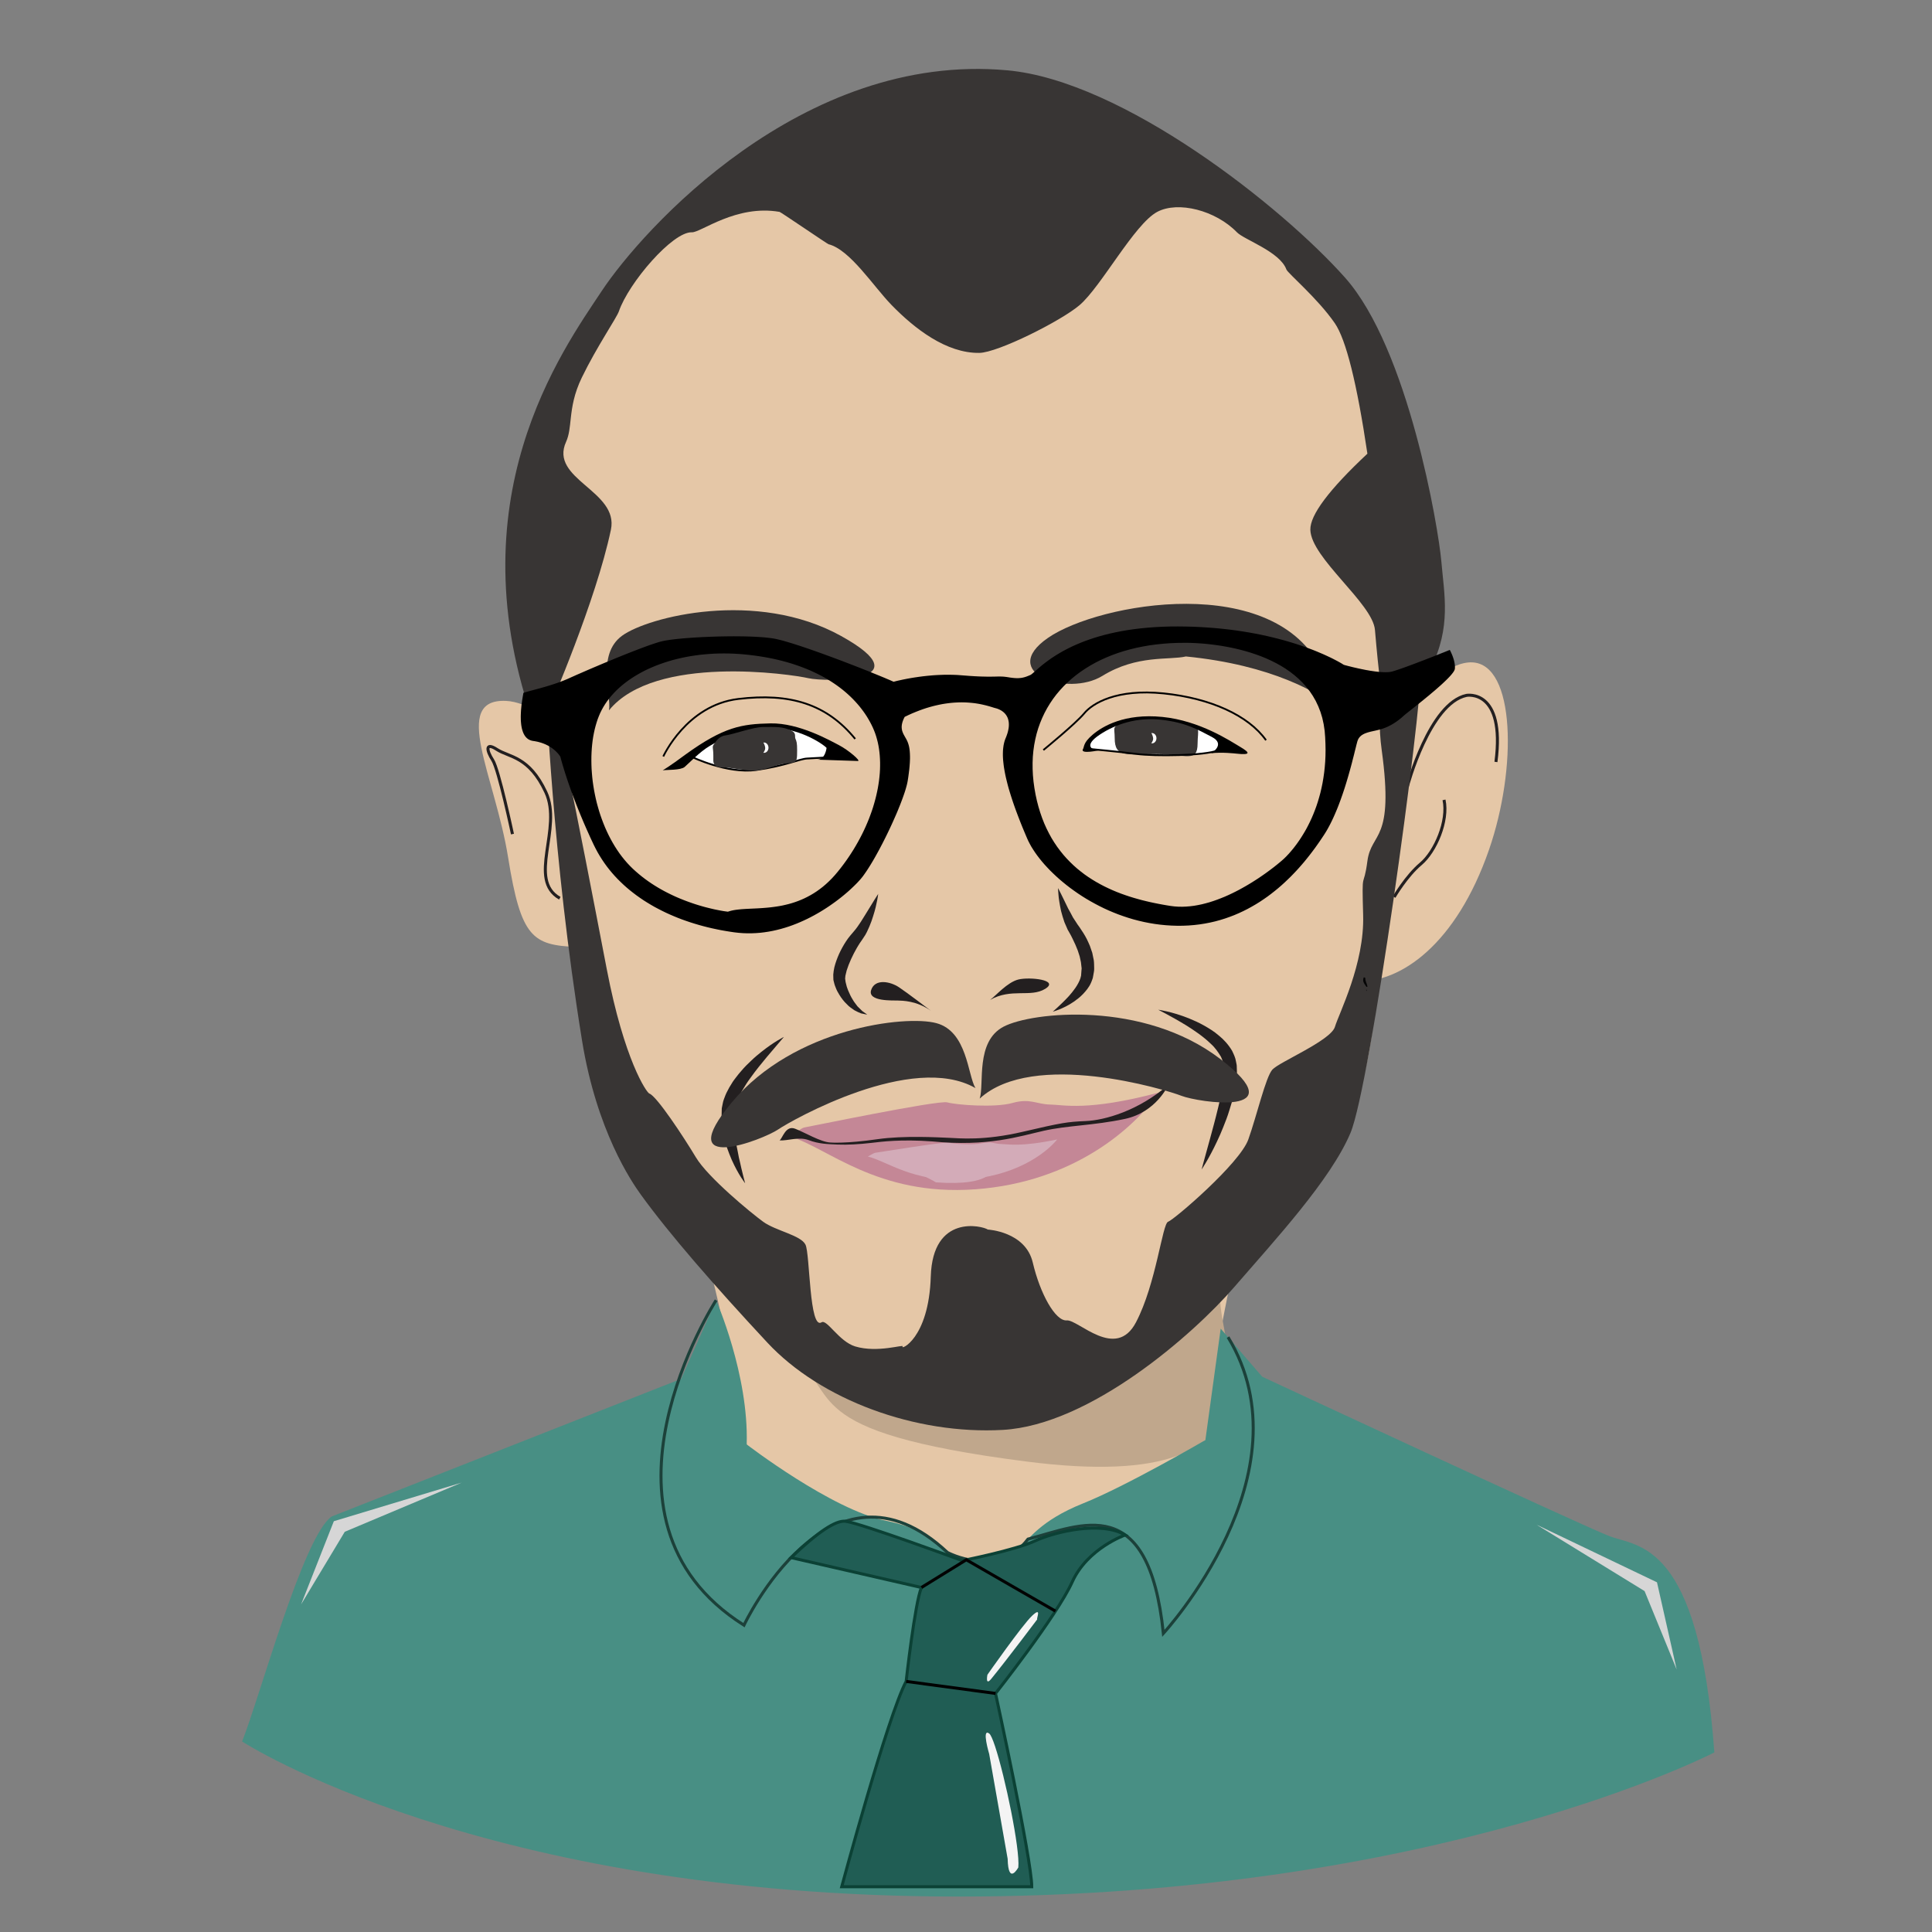 <?xml version="1.0" encoding="UTF-8" standalone="no"?>
<!DOCTYPE svg PUBLIC "-//W3C//DTD SVG 1.1//EN" "http://www.w3.org/Graphics/SVG/1.1/DTD/svg11.dtd">
<svg version="1.1" xmlns="http://www.w3.org/2000/svg" xmlns:xlink="http://www.w3.org/1999/xlink" preserveAspectRatio="xMidYMid meet" viewBox="0 0 640 640" width="1000" height="1000"><rect x="0" y="0" width="640" height="640" fill="#808080" stroke="none"/><defs><path d="M415.15 389.84C415.15 389.84 399.31 458.22 399.31 477.03C399.31 495.85 368.92 537.09 368.92 537.09C361.2 535.86 322.61 529.71 253.14 518.64C249.67 494.54 247.74 481.16 247.35 478.48C247.35 478.48 237.94 420.95 223.83 381.15C262.09 382.89 399.14 390.92 415.15 389.84Z" id="bfi0Gy0IU"></path><path d="M193.97 331.4C194.08 345.61 199.05 371.03 209.29 389.57C219.52 408.1 246.1 434.63 258.33 448C270.55 461.37 323.83 486.33 361.37 463.4C398.9 440.47 422.89 410.22 430.05 400.23C437.22 390.23 451.06 373.41 455.03 338.07C458.99 302.73 462.78 280.16 463.55 261.73C464.32 243.3 474.06 222.75 473.6 208.18C473.14 193.6 471.24 120.37 436.03 87.65C400.83 54.93 351.02 23.37 319.35 24.89C287.69 26.4 262.4 36.71 235.16 59.72C207.92 82.72 188.91 121.34 183.26 137.44C177.62 153.53 169.35 189.76 172.75 210.5C176.14 231.23 183.49 276.28 185.67 292C187.86 307.71 193.85 317.19 193.97 331.4Z" id="b1ryt71zjA"></path><path d="M340.02 484.15C434.38 496.26 401.18 441.97 404.45 427.98C405.56 423.23 391.94 439.46 369.18 445.24C349.39 450.27 326.79 464.41 305.24 465.01C278.6 465.75 261.68 449.08 261.68 449.08C279.81 461.43 261.8 474.11 340.02 484.15Z" id="l15h9L4zi"></path><path d="M109.87 502.36C117.58 499.32 156.18 484.12 225.64 456.77C232.59 441.14 236.45 432.46 237.22 430.72C237.22 430.72 248.07 455.32 247.35 478.48C247.35 478.48 275.57 500.19 293.66 503.81C311.75 507.43 316.09 517.55 316.09 517.55C316.09 517.55 336.35 513.21 338.52 511.76C340.69 510.32 344.31 503.8 358.78 498.02C373.26 492.23 399.3 477.03 399.3 477.03C399.64 474.57 401.33 462.27 404.37 440.13C412.62 449.68 417.2 454.99 418.12 456.05C418.12 456.05 523.76 505.25 533.17 508.87C542.58 512.49 562.84 510.32 567.9 580.51C567.9 580.51 476.01 628.26 317.54 628.26C159.07 628.26 80.2 576.89 80.2 576.89C86.13 561.98 100.46 508.87 109.87 502.36Z" id="ab1hsebzX"></path><path d="M110.59 503.92L152.92 491.14L114.21 507.42L99.74 531.48L110.59 503.92Z" id="b2qcrGcdma"></path><path d="M548.9 524.16L509.01 505.08L544.79 527.07L555.42 553.05L548.9 524.16Z" id="bxYk8LEWy"></path><path d="M237.22 430.72C237.22 430.72 190.55 503.08 246.45 538.36C246.45 538.36 274.91 477.72 313.86 514.28C313.86 514.28 330.43 523.14 340.54 509.85C358.24 505.25 380.49 493.86 385.38 541.07C385.38 541.07 434.19 488.08 406.8 442.94" id="c72aEYNgkD"></path><path d="M280.09 503.94C284.97 504.53 318.78 516.97 318.78 516.97C318.78 516.97 336.09 513.58 342.87 510.44C349.64 507.31 364.96 503.77 372.73 508.49C372.73 508.49 360.23 512.85 355.17 524.07C350.1 535.28 329.78 560.97 329.78 560.97C329.78 560.97 341.78 615.96 341.78 625.01C335.49 625.01 285.12 625.01 278.83 625.01C278.83 625.01 294.02 568.57 300.17 556.99C300.17 556.99 303.07 530.94 305.24 525.88C302.36 525.22 287.96 521.92 262.04 515.98C270.82 507.56 276.83 503.55 280.09 503.94Z" id="c2xf2ePzfG"></path><path d="M300.17 556.99L329.78 560.97" id="a4Q842wTzZ"></path><path d="M305.24 525.87L320.1 516.7L349.62 533.7" id="cUw0WHSlw"></path><path d="M341.91 535.23C338.56 538.38 327.1 554.77 327.1 554.77C327.1 554.77 326.29 558.7 328.39 556.11C333.75 549.54 343.59 536.44 343.59 536.44C343.25 536.2 345.26 532.07 341.91 535.23Z" id="a7OwV3KdzT"></path><path d="M327.68 581.02C327.68 581.02 325.09 572.34 327.68 574.24C328.17 574.6 328.85 576.15 329.62 578.47C332.92 588.4 337.94 612.51 337.33 618.61C337.33 618.61 334 624.78 333.8 615.76C332.57 608.81 328.29 584.5 327.68 581.02Z" id="a188PmE3kE"></path><path d="M191 313.7C176.39 313.08 172.58 310.62 168.32 284.05C164.02 257.22 149.27 231.41 167.58 232.18C182.2 232.79 203.47 257.14 202.33 284.29C201.19 311.44 205.62 314.31 191 313.7Z" id="bpcPPAb8"></path><path d="M449.54 325.06C463.83 325.65 482.36 312.94 493.27 281.44C502.59 254.5 501.99 220.02 487.7 219.42C473.4 218.82 448.35 251.55 447.16 280.04C445.97 308.52 435.25 324.46 449.54 325.06Z" id="e2n74rafxa"></path><path d="M466.19 260.59C466.19 260.59 473.54 232.9 485.82 230.35C485.82 230.35 498.7 228.04 495.55 252.41" id="a2lKd3i4OG"></path><path d="M461.82 297.16C461.82 297.16 465.86 290.19 470.67 286.15C475.48 282.11 479.85 271.92 478.35 264.97" id="cWwtBw7mI"></path><path d="M169.76 276.3C169.76 276.3 165.21 254.84 163.21 251.78C161.21 248.71 160.6 245.65 164.64 248.29C168.69 250.92 175.21 250.43 180.81 262.41C186.41 274.39 174.57 291.41 185.44 297.55" id="eIUt2pWwf"></path><path d="" id="aptFmGFWq"></path><path d="M201.01 321.1C206.79 351.19 214.2 361.96 215.1 362.25C217.55 363.07 226.56 376.77 230.54 383.41C234.53 390.05 248.68 401.71 252.81 404.72C256.95 407.73 265.3 409.17 266.83 412.31C268.35 415.45 268.04 440.7 272.17 438.03C273.91 436.91 277.93 444.39 283.29 446.02C290.69 448.26 299.57 445.22 299.02 446.02C298.05 447.4 307.7 443.67 308.33 422.86C308.97 402.05 325.4 406.05 327.24 407.31C327.24 407.31 339.71 407.95 342.12 418.23C344.53 428.51 349.59 437.72 353.39 437.4C357.19 437.09 369.63 450.77 376.31 438.03C383 425.29 385.03 405.35 386.95 404.72C388.88 404.09 410.67 385.44 413.52 377.47C416.36 369.49 419.26 356.83 421.49 354.32C423.73 351.81 440.83 344.71 442.21 340.16C443.58 335.6 452.04 319.27 451.56 303.12C451.08 286.98 451.65 295.15 452.97 285.24C454.29 275.32 461.92 279.17 457.71 248.49C453.5 217.81 470.82 207.12 470.84 219.93C470.86 237.35 453.94 359.69 447.37 375.28C440.8 390.87 422.23 410.9 408.78 426.45C395.34 441.99 361.17 472.03 332.22 473.67C303.28 475.31 271.88 463.73 254.21 444.77C236.55 425.8 221.76 408.84 212.26 395.7C209.18 391.43 197.65 374.55 192.81 344.71C182.76 282.74 181.12 229.42 180.5 226.21C182.83 227.09 190.95 268.76 201.01 321.1Z" id="c1pblBxs5k"></path><path d="M331.96 38.83C331.95 39.1 331.94 39.38 331.93 39.66C331.86 39.66 331.79 39.65 331.72 39.65C331.72 39.72 331.71 39.79 331.71 39.86C331.57 39.85 331.43 39.85 331.29 39.84C331.35 39.3 331.41 39.14 331.55 38.81C331.68 38.81 331.82 38.82 331.96 38.83Z" id="cojhaLVbO"></path><path d="M206.08 210.59C214.67 204.32 250.63 195.17 278.59 210.66C306.55 226.16 273.38 225.96 267.78 224.66C262.17 223.35 216.92 216.64 201.74 235.3C202.6 230.36 197.49 216.86 206.08 210.59Z" id="a3j6E410HC"></path><path d="M365.19 223.89C353.7 230.97 330.36 222.89 347.18 211.29C364 199.68 422.4 189.26 437.92 222.12C453.43 254.99 450.61 223.19 392.85 217.46C387.32 218.75 376.67 216.82 365.19 223.89Z" id="b2XOXmCmXl"></path><path d="M452.27 323.92C452.26 325.35 452.88 325.67 452.97 326.92C452.86 326.91 452.75 326.91 452.64 326.9C451.98 325.87 451.16 325.14 451.78 323.73C451.94 323.79 452.11 323.86 452.27 323.92Z" id="cNfZHVeQU"></path><path d="M452.75 328.23C452.69 328.23 452.64 328.22 452.58 328.22C452.59 328.06 452.6 327.89 452.6 327.73C452.72 327.91 452.7 327.89 452.75 328.23Z" id="ctRru4IVr"></path><path d="M323.09 393.97C355.67 391.61 375.93 373.56 383.8 361.95C360.21 368.19 352.31 365.96 347.87 365.89C343.44 365.83 341.27 363.72 335.4 365.37C329.53 367.02 316.86 366.02 313.81 365.18C310.77 364.34 267.25 373.41 266.42 373.49C265.59 373.58 261.68 376.49 261.68 376.49C273.96 379.99 290.5 396.34 323.09 393.97Z" id="a1hwCCw8dm"></path><path d="M383.5 237.87C371.8 237.56 362.34 241.42 360.35 247.29C360.35 247.29 360.65 248.67 362.08 248.51C363.51 248.35 372.13 249.28 375.63 249.64C379.13 250 392.27 250.48 394.59 249.94C396.91 249.39 404.02 249.2 405.29 248.64C406.56 248.07 406.3 246.72 406.3 246.72C401.74 244.95 395.21 238.18 383.5 237.87Z" id="mmpQhF6Vz"></path><path d="M392.81 239.63C398.18 240.34 396.72 241.91 396.72 246.24C396.72 252.81 392.93 249.81 383.09 249.81C373.25 249.81 369.26 251.1 369.26 244.54C369.26 240.63 368.09 241.09 372.45 238.92C375.42 237.45 378.52 237.85 382.51 237.85C385.85 237.85 390.05 239.27 392.81 239.63Z" id="a2BMXoH0ex"></path><path d="M302.35 385.95C306.5 385.62 316.19 386.83 319.84 386.68C323.5 386.53 323.66 385.74 327.77 386.46C329.45 386.75 329.44 393.08 310.02 391.67C308.48 390.52 298.19 386.27 302.35 385.95Z" id="a62rz7c5sM"></path><path d="M319.13 390.75C335.87 389.87 346.22 382.33 350.22 377.45C338.11 379.99 334.04 379.02 331.76 378.98C329.48 378.93 328.36 378.04 325.35 378.71C322.34 379.38 315.82 378.91 314.25 378.54C312.68 378.18 290.34 381.84 289.92 381.88C289.49 381.91 287.49 383.12 287.49 383.12C293.82 384.65 302.38 391.62 319.13 390.75Z" id="b3PNfEul1"></path><path d="M263.38 373.9C266.53 375.09 271.85 378.34 275.09 378.47C275.09 378.47 280.16 378.9 290.77 377.36C299.37 376.12 310.85 376.77 314.39 376.92C317.93 377.07 325.89 377.93 338.8 374.92C351.71 371.91 353.49 371.63 359.72 371.36C365.94 371.09 377.08 368 387.03 359.37C387.03 359.37 383.1 368.44 372.62 370.66C362.14 372.88 353.71 372.79 345.73 374.59C337.76 376.39 327.22 379.94 308.83 378.11C298.45 377.35 292.2 378.18 288.45 378.62C284.71 379.05 280.78 379.29 277.46 379.15C274.13 379.01 271.16 378.93 267.88 377.68C264.61 376.44 260.86 377.97 258.25 377.77C259.28 376.99 260.24 372.7 263.38 373.9Z" id="aSLjlRRpp"></path><path d="M386.58 335.05C388.4 335.48 390.99 336.19 393.99 337.41C395.49 338.02 397.1 338.74 398.74 339.66C400.38 340.59 402.12 341.61 403.72 343.01C405.37 344.33 406.94 346.04 408.16 348.11C408.68 349.23 409.25 350.34 409.44 351.65C409.46 351.74 409.61 352.51 409.63 352.6C409.65 352.73 409.66 352.64 409.68 352.96C409.68 352.97 409.68 353.04 409.69 353.16L409.7 353.55C409.73 354.5 409.75 355.03 409.75 355.13C409.62 357.53 409.31 359.74 408.86 361.83C408.46 363.95 407.83 365.95 407.22 367.87C406.64 369.8 405.93 371.61 405.24 373.32C404.58 375.03 403.86 376.61 403.18 378.06C400.47 383.86 398.05 387.41 398.05 387.41C398.05 387.41 399.14 383.27 400.84 377.2C401.67 374.15 402.64 370.62 403.54 366.84C404.02 364.96 404.37 362.99 404.75 361.03C405.13 359.05 405.32 357.06 405.41 355.24C405.41 355.14 405.41 354.61 405.4 353.66L405.39 353.27C405.39 353.15 405.39 353.08 405.39 353.07C405.4 353.26 405.37 353.04 405.37 353.04C405.36 352.98 405.26 352.5 405.25 352.44C405.19 351.64 404.78 350.87 404.47 350.09C403.58 348.6 402.55 347.08 401.17 345.84C398.53 343.28 395.5 341.27 392.87 339.62C390.21 338 387.9 336.73 386.27 335.85C384.63 334.99 383.69 334.49 383.69 334.49C384.27 334.6 384.75 334.63 386.58 335.05Z" id="c33jIhbEV2"></path><path d="M253.97 350.21C253.15 351.22 252.26 352.31 251.31 353.47C250.38 354.62 249.46 355.88 248.53 357.16C247.58 358.43 246.71 359.82 245.9 361.21C245.47 361.9 245.09 362.61 244.77 363.34C244.38 364.05 244.17 364.79 243.91 365.52C243.74 365.88 243.67 366.24 243.59 366.59C243.59 366.63 243.54 366.81 243.47 367.13L243.4 367.39L243.37 367.53L243.35 367.6C243.35 367.61 243.35 367.61 243.35 367.61C243.36 367.54 243.33 367.81 243.36 367.45C243.36 367.45 243.36 367.49 243.36 367.49C243.31 368.37 243.27 369.24 243.22 370.1C243.03 371.91 243.32 373.27 243.35 374.81C243.5 376.32 243.78 377.88 243.95 379.33C244.26 380.76 244.51 382.14 244.76 383.42C245.08 384.68 245.32 385.86 245.56 386.9C245.82 387.94 246.04 388.85 246.22 389.6C246.61 391.11 246.83 391.97 246.83 391.97C246.83 391.97 246.28 391.26 245.43 389.94C244.6 388.61 243.49 386.66 242.39 384.2C241.86 382.96 241.32 381.59 240.8 380.12C240.4 378.6 239.85 377.07 239.56 375.32C239.43 374.42 239.3 373.51 239.17 372.59C239.11 372.13 239.02 371.65 239 371.2C239 371.07 239.03 370.04 239.03 369.91C239.05 369.04 239.07 368.17 239.09 367.3C239.09 367.3 239.09 367.28 239.09 367.26L239.11 367.05L239.12 367.03L239.14 366.93L239.17 366.75L239.25 366.37C239.34 365.92 239.39 365.67 239.4 365.62C239.5 365.12 239.6 364.61 239.79 364.16C240.13 363.24 240.47 362.3 240.93 361.48C241.35 360.62 241.81 359.8 242.32 359.04C242.78 358.23 243.33 357.51 243.88 356.81C244.41 356.09 244.97 355.43 245.53 354.79C246.63 353.47 247.81 352.33 248.94 351.27C250.05 350.19 251.18 349.27 252.23 348.43C256.44 345.07 259.68 343.5 259.68 343.5C258.54 344.84 257.4 346.19 253.97 350.21Z" id="b7ctfNVwpE"></path><path d="M290.59 298.17C290.34 299.46 289.95 301.3 289.25 303.44C288.94 304.52 288.51 305.68 288.01 306.88C287.46 308.09 286.97 309.37 286 310.69C285.96 310.75 285.77 311.04 285.42 311.56C285.05 312.08 284.85 312.37 284.81 312.43C284.39 313.02 284.16 313.54 283.8 314.08C283.15 315.23 282.49 316.47 281.93 317.72C281.35 318.97 280.87 320.24 280.47 321.48C280.32 322.07 280.16 322.68 280.05 323.22C280.05 323.27 280.02 323.52 279.98 323.96L279.97 324.06L279.96 324.1L279.96 324.13C279.95 324.13 279.95 324.14 279.95 324.14C279.96 324.18 279.91 323.86 279.93 324C279.93 324.02 279.95 324.1 279.97 324.26C280.01 324.57 280.04 324.74 280.04 324.77C280.1 325.53 280.32 325.94 280.41 326.48C280.5 326.99 280.79 327.57 280.96 328.11C281.42 329.15 281.86 330.19 282.42 331.04C282.92 331.97 283.55 332.64 284.05 333.36C284.64 333.94 285.17 334.5 285.64 334.93C286.65 335.63 287.29 336.1 287.29 336.1C287.29 336.1 286.57 336 285.22 335.69C284.6 335.44 283.83 335.11 282.99 334.64C282.23 334.08 281.25 333.5 280.47 332.6C279.59 331.78 278.8 330.75 278.07 329.58C277.74 328.96 277.34 328.42 277.04 327.66C276.72 326.94 276.41 326.09 276.29 325.48C276.28 325.45 276.24 325.28 276.16 324.98L276.1 324.72L276.07 324.53L276.07 324.49L276.07 324.4L276.06 324.23C276.04 323.41 276.03 322.95 276.03 322.86C276.08 322 276.23 321.2 276.4 320.39C276.79 318.84 277.35 317.35 277.99 315.92C278.65 314.51 279.38 313.16 280.25 311.84C281.16 310.4 282.15 309.4 283.01 308.34C283.75 307.49 284.48 306.38 285.15 305.39C285.81 304.33 286.43 303.34 287 302.42C289.25 298.66 290.91 296.13 290.91 296.13C290.85 296.54 290.83 296.88 290.59 298.17Z" id="b12XBApv0E"></path><path d="M350.31 333.72C351.28 332.82 352.64 331.54 354.11 329.94C355.53 328.32 357.11 326.33 357.87 324.15C357.97 323.89 358 323.61 358.08 323.35C358.08 323.33 358.1 323.27 358.13 323.15L358.14 323.1C358.15 323.09 358.15 323.09 358.15 323.08C358.18 322.91 358.11 323.31 358.12 323.26C358.12 323.26 358.12 323.25 358.12 323.23L358.13 323.1L358.17 322.56C358.22 321.9 358.25 321.54 358.25 321.47C358.29 321.1 358.34 320.72 358.27 320.47C358.2 319.89 358.14 319.32 358.07 318.73C358.05 318.6 357.9 317.96 357.65 316.8C357.27 315.63 357.06 314.99 357.02 314.86C356.76 314.22 356.5 313.58 356.24 312.95C355.65 311.7 355.09 310.44 354.42 309.26C354.38 309.21 354.22 308.91 353.92 308.38L353.72 308.04L353.61 307.81C353.49 307.53 353.42 307.37 353.41 307.34C353.14 306.72 352.87 306.1 352.61 305.51C352.15 304.22 351.8 302.93 351.49 301.78C351.24 300.66 351.07 299.61 350.91 298.69C350.73 297.78 350.69 296.95 350.62 296.29C350.5 294.95 350.48 294.19 350.48 294.19C350.48 294.19 350.86 294.86 351.45 296.06C352.01 297.26 352.9 298.93 353.83 300.94C354.37 301.88 354.89 302.87 355.45 303.94C355.8 304.48 356.17 305.04 356.54 305.61C356.56 305.64 356.65 305.78 356.82 306.04L356.95 306.26C356.95 306.27 356.96 306.27 356.96 306.27C357.03 306.38 356.87 306.13 356.89 306.16C356.89 306.16 356.9 306.17 356.91 306.19L356.95 306.24L357.03 306.35C357.41 306.88 357.62 307.17 357.66 307.23C358.48 308.43 359.33 309.72 360.04 311.13C360.37 311.85 360.73 312.56 361.03 313.31C361.09 313.46 361.35 314.24 361.83 315.63C362.13 317.11 362.29 317.93 362.33 318.09C362.45 318.95 362.43 319.91 362.46 320.8C362.49 321.74 362.26 322.31 362.17 323.07C362.16 323.11 362.13 323.28 362.07 323.61L362.05 323.74C362.04 323.76 362.04 323.77 362.04 323.77C362.05 323.73 361.97 324.15 362 323.98C362 323.98 362 323.99 361.99 324L361.97 324.08C361.9 324.27 361.86 324.37 361.86 324.39C361.7 324.8 361.58 325.23 361.39 325.6C360.71 327.15 359.68 328.31 358.72 329.33C357.75 330.35 356.7 331.12 355.74 331.81C353.79 333.15 352.02 333.94 350.77 334.44C349.51 334.94 348.76 335.12 348.76 335.12C349.07 334.84 349.34 334.62 350.31 333.72Z" id="bN0PtZI4M"></path><path d="M297.84 327.07C294.85 325.06 289.8 324.13 288.57 327.99C287.35 331.84 295.89 331.37 297.42 331.44C298.96 331.5 303.58 331.46 308.41 334.85C306.3 333.3 300.84 329.09 297.84 327.07Z" id="j110bInRs4"></path><path d="M-988.43 492.66C-988.35 492.45 -988.27 492.24 -988.19 492.04C-987.84 492.54 -987.81 492.41 -988.43 492.66Z" id="h30GUpQvrP"></path><path d="M337.37 324.47C341.08 323.56 351.09 324.59 346.23 327.57C341.37 330.55 335 327.22 327.97 331.24C329.85 329.89 333.66 325.38 337.37 324.47Z" id="a2N3MWrLC6"></path><path d="M248.16 241.27C257.2 239.68 271.66 242.51 277.22 248.25C277.22 248.25 276.37 250.39 275.17 250.65C273.96 250.91 266.51 251.09 263.02 252.41C259.53 253.72 245.98 256.51 240.38 254.48C234.79 252.45 231.25 252.24 229.21 250.14C233 248.37 240.81 242.56 248.16 241.27Z" id="b1hhpVEgdh"></path><path d="M226.79 254.07C228.14 252.94 231.74 249.06 235.14 247.08C238.53 245.09 244.11 242.01 253.96 241.24C263.82 240.47 272.57 246.39 273.81 247.75C273.81 247.75 273.41 251.76 270.57 251.64C270.57 251.64 282.98 252.04 284.17 252.09C285.35 252.14 281 248.45 277.99 246.88C274.98 245.32 264.69 239.44 255.22 239.63C245.74 239.83 239.78 240.76 227.09 249.94C221.83 253.86 219.53 255.18 219.53 255.18C220.98 254.96 225.44 255.19 226.79 254.07Z" id="b1a3uXEBvG"></path><path d="M229.18 250.73C229.18 250.73 240.9 256.43 250.54 255.06C260.19 253.69 264.78 251.4 267.39 251.27C270 251.14 277.12 250.73 277.12 250.73" id="a7zziNyq6l"></path><path d="M361.94 243.39C365.25 240.57 372.53 236.26 385.03 237.49C397.52 238.72 407.65 245.54 410.89 247.45C414.12 249.36 414.44 250.2 409.38 249.63C409.38 249.63 404.66 249.08 401.21 249.53C401.21 249.53 406.19 246.59 401.44 244.12C396.69 241.65 392.87 239.36 384.75 238.43C376.63 237.5 369.52 239.89 364.3 243.37C359.09 246.85 361.37 248.45 363.97 248.56C363.97 248.56 358.22 249.83 358.65 248.34C359.31 247.35 358.62 246.21 361.94 243.39Z" id="e2wCkMxgNQ"></path><path d="M360.32 248.05C360.32 248.05 370.82 249.01 376.58 249.76C382.35 250.52 399.05 250.39 403.5 248.56" id="a1jFXJv2XE"></path><path d="M219.72 250.59C219.72 250.59 227.42 233.59 244.55 231.54C261.68 229.49 273.83 233.18 283.29 244.77" id="eEmLdAZdn"></path><path d="M345.63 248.46C345.63 248.46 356.37 239.69 359.14 236.33C361.9 232.97 369.92 228.1 385.47 229.7C401.03 231.29 413.57 237.03 419.38 245.2" id="a4z5lCYx8g"></path><path d="M240.21 243.63C238.09 243.91 237.03 245.82 236.53 246.49C235.77 247.51 236.3 247.62 236.3 250.24C236.3 252.3 236.23 252.27 236.53 253C236.9 253.9 237.82 254.27 240.21 254.26C242.11 254.26 246.64 255.3 249.64 255.3C252.89 255.3 257.6 253.26 259.68 253C261.25 252.8 262.25 252.74 262.9 252.52C264 252.15 264.06 251.31 264.06 248.54C264.06 246.02 263.88 245.61 263.46 244.6C263.23 244.04 263.81 242.85 262.26 242.08C259.29 240.6 256.8 240.83 252.81 240.83C249.47 240.83 242.97 243.27 240.21 243.63Z" id="d7gcMHe9a"></path><path d="M253.16 249.38C252.97 249.39 252.86 249.34 252.86 249.34C252.86 249.34 253.54 248.62 253.48 247.66C253.43 246.91 252.89 245.98 252.89 245.98C252.89 245.98 252.89 245.98 253.05 245.97C253.86 245.94 254.54 246.69 254.57 247.63C254.6 248.57 253.97 249.35 253.16 249.38Z" id="cEkLBfXQ2"></path><path d="M381.67 246.24C381.49 246.25 381.37 246.2 381.37 246.2C381.37 246.2 382.06 245.48 381.99 244.53C381.94 243.78 381.41 242.84 381.41 242.84C381.41 242.84 381.41 242.84 381.57 242.84C382.38 242.81 383.06 243.55 383.09 244.49C383.12 245.43 382.49 246.22 381.67 246.24Z" id="e6OueaG6D"></path><path d="M182.06 234.36C182.06 234.36 197.41 199.08 202.37 175.49C205.1 162.52 181.84 158.83 187.53 146.34C188.55 144.09 188.75 141.54 189.08 138.52C189.49 134.84 190.12 130.46 192.74 125.06C197.69 114.85 204.28 105.28 205.02 103.12C208.25 93.7 222.83 76.68 229.21 76.95C232.16 77.07 243.86 67.67 258.25 70.19C258.62 70.25 274.09 80.81 274.45 80.9C281.62 82.72 289.25 94.79 295.39 101.09C302.89 108.79 313.44 117.06 324.41 116.9C330.55 116.82 351.49 106.31 357.61 101.09C364.79 94.96 375.76 74.24 383.34 70.19C390.25 66.5 402.7 69.68 409.75 76.95C412.16 79.43 423.98 83.35 426.14 89.28C426.6 90.52 436.5 98.83 442.18 107.08C445.89 112.48 449.49 126.88 452.97 150.29C440.26 162.19 433.96 170.59 434.07 175.49C434.28 184.86 454.73 199.9 455.47 208.66C460.43 267.32 464.36 233.33 473.97 221.31C480.8 207.74 478.41 196.99 477.46 185.94C476.5 174.9 466.55 115.53 445.53 91.93C424.5 68.32 371.99 26.82 333.77 23.3C265.5 17.01 212.53 76.5 199.39 96.31C186.25 116.11 150.1 165.8 177.25 240.76C178.22 239.48 181.58 235 182.06 234.36Z" id="aFwGek678"></path><path d="M395.44 207.62L397.97 207.74L400.44 207.9L402.84 208.09L405.18 208.32L407.46 208.58L409.67 208.87L411.82 209.2L413.9 209.54L415.92 209.91L417.87 210.3L419.76 210.71L421.58 211.14L423.34 211.58L425.03 212.03L426.65 212.49L428.21 212.96L429.7 213.43L431.12 213.91L432.48 214.38L433.77 214.86L434.99 215.32L436.14 215.78L437.22 216.24L438.24 216.67L439.19 217.1L440.07 217.51L440.88 217.89L441.62 218.26L442.29 218.61L442.89 218.92L443.42 219.21L443.88 219.47L444.27 219.69L444.59 219.88L444.84 220.04L445.02 220.15L445.13 220.21L445.17 220.24L445.19 220.24L445.25 220.26L445.36 220.29L445.5 220.33L445.68 220.38L445.9 220.44L446.15 220.5L446.43 220.58L446.74 220.66L447.08 220.74L447.44 220.83L447.83 220.93L448.24 221.03L448.67 221.13L449.12 221.23L449.59 221.34L450.08 221.45L450.57 221.55L451.08 221.66L451.6 221.76L452.12 221.87L452.65 221.97L453.19 222.06L453.73 222.16L454.27 222.24L454.8 222.32L455.34 222.4L455.87 222.47L456.39 222.53L456.9 222.58L457.41 222.62L457.9 222.65L458.37 222.67L458.84 222.68L459.28 222.67L459.7 222.66L460.11 222.63L460.49 222.58L460.84 222.52L461.17 222.45L461.5 222.35L461.88 222.24L462.28 222.11L462.72 221.97L463.19 221.81L463.69 221.64L464.22 221.46L464.76 221.27L465.33 221.07L465.92 220.85L466.52 220.63L467.14 220.4L467.77 220.17L468.41 219.93L469.05 219.69L469.7 219.44L470.35 219.19L471 218.94L471.65 218.7L472.29 218.45L472.92 218.2L473.54 217.96L474.15 217.72L474.75 217.49L475.33 217.26L475.88 217.04L476.42 216.83L476.93 216.63L477.41 216.43L477.87 216.25L478.29 216.09L478.68 215.93L479.03 215.79L479.34 215.66L479.61 215.56L479.84 215.46L480.02 215.39L480.15 215.34L480.23 215.31L480.26 215.29L480.26 215.3L480.27 215.32L480.29 215.35L480.31 215.39L480.34 215.45L480.38 215.51L480.42 215.59L480.46 215.67L480.51 215.77L480.56 215.87L480.61 215.98L480.67 216.11L480.73 216.24L480.79 216.37L480.86 216.52L480.92 216.67L480.99 216.83L481.06 217L481.13 217.17L481.19 217.35L481.26 217.53L481.33 217.72L481.39 217.91L481.46 218.11L481.52 218.31L481.58 218.51L481.64 218.72L481.69 218.93L481.74 219.14L481.79 219.36L481.83 219.57L481.87 219.79L481.9 220.01L481.92 220.23L481.95 220.44L481.96 220.66L481.97 220.88L481.97 221.1L481.96 221.31L481.95 221.53L481.9 221.75L481.8 222.01L481.65 222.3L481.46 222.61L481.21 222.95L480.92 223.32L480.6 223.7L480.23 224.11L479.83 224.53L479.4 224.97L478.94 225.42L478.45 225.89L477.94 226.37L477.41 226.86L476.86 227.35L476.29 227.85L475.71 228.36L475.12 228.87L474.52 229.37L473.92 229.88L473.32 230.39L472.71 230.88L472.11 231.38L471.52 231.86L470.93 232.34L470.36 232.8L469.8 233.25L469.26 233.68L468.73 234.1L468.23 234.5L467.76 234.87L467.31 235.23L466.89 235.56L466.51 235.86L466.16 236.14L465.85 236.39L465.58 236.6L465.36 236.79L465.18 236.94L465.06 237.05L464.95 237.14L464.84 237.24L464.73 237.34L464.62 237.44L464.5 237.55L464.37 237.66L464.25 237.77L464.11 237.88L463.98 237.99L463.84 238.1L463.69 238.22L463.55 238.34L463.39 238.45L463.24 238.57L463.08 238.69L462.92 238.81L462.75 238.93L462.58 239.05L462.4 239.17L462.23 239.29L462.04 239.41L461.86 239.53L461.67 239.65L461.47 239.77L461.28 239.88L461.08 240L460.87 240.12L460.66 240.23L460.45 240.34L460.24 240.45L460.02 240.56L459.8 240.67L459.57 240.77L459.34 240.87L459.11 240.97L458.87 241.07L458.63 241.16L458.39 241.25L458.14 241.34L457.89 241.42L457.64 241.51L457.38 241.58L457.13 241.65L456.87 241.72L456.61 241.79L456.35 241.85L456.1 241.91L455.84 241.97L455.58 242.03L455.32 242.09L455.07 242.14L454.81 242.2L454.56 242.26L454.31 242.31L454.07 242.37L453.82 242.43L453.58 242.5L453.34 242.56L453.11 242.63L452.88 242.7L452.66 242.78L452.44 242.86L452.22 242.94L452.01 243.03L451.81 243.13L451.61 243.23L451.42 243.34L451.23 243.45L451.06 243.57L450.89 243.7L450.73 243.84L450.57 243.99L450.43 244.14L450.29 244.31L450.16 244.48L450.04 244.67L449.93 244.86L449.84 245.07L449.75 245.29L449.67 245.52L449.59 245.78L449.51 246.1L449.41 246.47L449.3 246.89L449.19 247.35L449.06 247.86L448.92 248.41L448.77 249.01L448.62 249.64L448.45 250.31L448.27 251.01L448.08 251.74L447.89 252.51L447.68 253.3L447.46 254.12L447.23 254.96L446.99 255.82L446.74 256.7L446.48 257.6L446.21 258.51L445.93 259.44L445.64 260.38L445.34 261.32L445.02 262.28L444.7 263.23L444.36 264.19L444.02 265.15L443.66 266.11L443.3 267.06L442.92 268.01L442.53 268.94L442.13 269.87L441.72 270.79L441.3 271.69L440.87 272.57L440.43 273.43L439.97 274.28L439.51 275.1L439.03 275.89L438.54 276.66L438.03 277.42L437.49 278.23L436.92 279.06L436.32 279.91L435.69 280.8L435.02 281.7L434.32 282.63L433.59 283.57L432.83 284.52L432.04 285.49L431.21 286.46L430.35 287.44L429.45 288.43L428.52 289.41L427.56 290.4L426.56 291.37L425.53 292.35L424.47 293.31L423.37 294.26L422.23 295.19L421.06 296.11L419.86 297.01L418.61 297.88L417.34 298.73L416.02 299.55L414.67 300.33L413.29 301.09L411.86 301.81L410.4 302.49L408.91 303.13L407.37 303.72L405.8 304.27L404.19 304.77L402.54 305.22L400.85 305.61L399.13 305.94L397.36 306.22L395.56 306.43L393.72 306.58L391.83 306.66L389.94 306.67L388.06 306.61L386.21 306.49L384.37 306.31L382.55 306.07L380.75 305.77L378.97 305.42L377.22 305.01L375.49 304.56L373.79 304.05L372.12 303.5L370.47 302.91L368.85 302.27L367.26 301.6L365.71 300.89L364.19 300.14L362.7 299.36L361.24 298.55L359.82 297.72L358.44 296.86L357.09 295.97L355.79 295.06L354.52 294.14L353.3 293.2L352.12 292.24L350.98 291.28L349.89 290.3L348.84 289.31L347.84 288.33L346.89 287.33L345.98 286.34L345.13 285.35L344.33 284.36L343.58 283.38L342.89 282.41L342.25 281.44L341.66 280.5L341.14 279.56L340.67 278.65L340.26 277.75L339.88 276.86L339.5 275.96L339.12 275.05L338.74 274.14L338.37 273.22L338 272.3L337.64 271.37L337.28 270.44L336.93 269.51L336.58 268.58L336.24 267.64L335.91 266.71L335.59 265.78L335.28 264.85L334.98 263.92L334.69 263L334.41 262.09L334.14 261.18L333.89 260.27L333.66 259.38L333.44 258.49L333.23 257.62L333.04 256.75L332.87 255.9L332.72 255.06L332.58 254.23L332.47 253.41L332.38 252.61L332.3 251.83L332.25 251.07L332.22 250.32L332.22 249.59L332.24 248.88L332.28 248.19L332.36 247.53L332.45 246.88L332.58 246.26L332.73 245.66L332.91 245.09L333.12 244.55L333.34 244.02L333.52 243.52L333.69 243.03L333.83 242.56L333.94 242.11L334.03 241.67L334.11 241.25L334.16 240.84L334.19 240.45L334.2 240.08L334.19 239.72L334.17 239.37L334.13 239.04L334.07 238.73L334 238.43L333.92 238.14L333.82 237.86L333.71 237.6L333.58 237.35L333.45 237.12L333.31 236.89L333.15 236.68L332.99 236.48L332.82 236.29L332.65 236.12L332.46 235.95L332.28 235.79L332.08 235.65L331.89 235.51L331.69 235.38L331.49 235.27L331.29 235.16L331.09 235.06L330.89 234.97L330.69 234.88L330.5 234.81L330.3 234.74L330.12 234.68L329.93 234.63L329.75 234.58L329.56 234.53L329.34 234.47L329.08 234.39L328.79 234.3L328.48 234.2L328.13 234.1L327.75 233.98L327.34 233.87L326.9 233.75L326.43 233.63L325.93 233.51L325.4 233.39L324.84 233.27L324.25 233.16L323.64 233.06L322.99 232.96L322.32 232.88L321.62 232.81L320.89 232.75L320.14 232.7L319.36 232.67L318.55 232.66L317.71 232.67L316.85 232.71L315.96 232.76L315.05 232.84L314.11 232.95L313.15 233.08L312.16 233.24L311.14 233.44L310.1 233.67L309.04 233.93L307.95 234.23L306.84 234.56L305.7 234.94L304.55 235.36L303.37 235.82L302.16 236.32L300.94 236.87L299.69 237.47L299.53 237.78L299.39 238.07L299.26 238.36L299.15 238.64L299.05 238.91L298.96 239.18L298.89 239.43L298.83 239.68L298.78 239.92L298.74 240.15L298.72 240.37L298.7 240.59L298.69 240.81L298.7 241.01L298.71 241.22L298.73 241.41L298.76 241.61L298.79 241.79L298.83 241.98L298.88 242.16L298.94 242.33L299 242.51L299.07 242.68L299.14 242.85L299.21 243.01L299.29 243.18L299.37 243.34L299.46 243.5L299.55 243.66L299.64 243.83L299.73 243.99L299.82 244.15L299.91 244.31L300.01 244.47L300.1 244.64L300.19 244.8L300.28 244.97L300.37 245.14L300.45 245.31L300.54 245.49L300.61 245.67L300.69 245.85L300.76 246.04L300.83 246.24L300.9 246.44L300.96 246.65L301.02 246.86L301.08 247.08L301.13 247.31L301.18 247.54L301.22 247.78L301.26 248.03L301.3 248.29L301.33 248.55L301.36 248.82L301.38 249.1L301.4 249.38L301.42 249.68L301.43 249.98L301.44 250.29L301.45 250.61L301.45 250.94L301.45 251.28L301.44 251.62L301.42 251.98L301.41 252.35L301.39 252.72L301.36 253.11L301.33 253.5L301.3 253.91L301.26 254.33L301.22 254.75L301.17 255.19L301.11 255.64L301.06 256.1L300.99 256.57L300.93 257.06L300.86 257.55L300.78 258.06L300.7 258.58L300.6 259.13L300.47 259.72L300.31 260.36L300.12 261.04L299.91 261.76L299.67 262.51L299.4 263.3L299.11 264.12L298.8 264.97L298.47 265.84L298.12 266.74L297.75 267.65L297.37 268.59L296.97 269.54L296.55 270.5L296.12 271.47L295.68 272.46L295.23 273.44L294.77 274.43L294.3 275.42L293.82 276.41L293.34 277.39L292.85 278.36L292.36 279.33L291.86 280.28L291.37 281.22L290.87 282.14L290.38 283.03L289.89 283.91L289.4 284.76L288.92 285.58L288.44 286.37L287.97 287.13L287.51 287.85L287.06 288.54L286.62 289.18L286.2 289.78L285.79 290.34L285.39 290.84L285.01 291.3L284.61 291.74L284.17 292.22L283.69 292.72L283.16 293.25L282.59 293.8L281.98 294.38L281.34 294.97L280.65 295.58L279.92 296.2L279.16 296.83L278.36 297.47L277.52 298.12L276.65 298.77L275.74 299.42L274.81 300.07L273.84 300.72L272.84 301.36L271.8 302L270.74 302.62L269.65 303.23L268.54 303.82L267.39 304.4L266.22 304.95L265.03 305.48L263.81 305.99L262.56 306.47L261.3 306.92L260.01 307.33L258.7 307.71L257.37 308.05L256.03 308.35L254.66 308.61L253.28 308.82L251.88 308.99L250.47 309.1L249.04 309.16L247.6 309.17L246.15 309.12L244.68 309.01L243.2 308.84L241.72 308.62L240.25 308.38L238.78 308.12L237.31 307.82L235.86 307.51L234.41 307.17L232.97 306.8L231.55 306.41L230.13 305.99L228.73 305.55L227.34 305.08L225.96 304.59L224.6 304.07L223.26 303.52L221.93 302.95L220.61 302.35L219.32 301.72L218.05 301.07L216.79 300.4L215.56 299.69L214.35 298.96L213.16 298.21L212 297.42L210.86 296.61L209.75 295.77L208.66 294.91L207.6 294.02L206.57 293.1L205.57 292.15L204.59 291.18L203.65 290.18L202.74 289.15L201.86 288.09L201.02 287.01L200.21 285.89L199.44 284.75L198.7 283.58L198 282.39L197.34 281.16L196.71 279.91L196.12 278.65L195.54 277.41L194.99 276.18L194.45 274.98L193.93 273.8L193.42 272.63L192.94 271.49L192.47 270.37L192.02 269.28L191.59 268.21L191.17 267.16L190.77 266.14L190.39 265.14L190.02 264.17L189.67 263.23L189.33 262.32L189.01 261.43L188.71 260.57L188.42 259.75L188.15 258.95L187.89 258.19L187.65 257.46L187.42 256.76L187.21 256.1L187.01 255.47L186.83 254.88L186.66 254.32L186.5 253.8L186.36 253.32L186.23 252.87L186.11 252.46L186.01 252.1L185.92 251.77L185.84 251.49L185.77 251.24L185.72 251.04L185.68 250.89L185.65 250.77L185.63 250.7L185.63 250.68L185.62 250.67L185.61 250.65L185.59 250.61L185.55 250.56L185.51 250.49L185.46 250.41L185.4 250.32L185.32 250.22L185.24 250.11L185.15 249.99L185.04 249.85L184.93 249.72L184.8 249.57L184.66 249.41L184.51 249.26L184.35 249.09L184.18 248.92L184 248.75L183.8 248.57L183.59 248.39L183.37 248.21L183.14 248.03L182.89 247.85L182.64 247.67L182.36 247.49L182.08 247.31L181.78 247.13L181.47 246.96L181.14 246.8L180.8 246.63L180.45 246.48L180.08 246.33L179.7 246.19L179.31 246.05L178.89 245.93L178.47 245.81L178.03 245.7L177.57 245.61L177.1 245.52L176.61 245.45L176.14 245.36L175.7 245.22L175.29 245.04L174.92 244.82L174.58 244.55L174.27 244.25L173.99 243.91L173.74 243.54L173.52 243.14L173.32 242.71L173.15 242.25L173 241.77L172.87 241.28L172.77 240.76L172.68 240.23L172.62 239.69L172.57 239.14L172.53 238.58L172.52 238.02L172.51 237.45L172.52 236.88L172.54 236.32L172.57 235.76L172.6 235.21L172.65 234.67L172.7 234.14L172.75 233.63L172.81 233.14L172.88 232.66L172.94 232.21L173 231.78L173.07 231.39L173.13 231.02L173.18 230.69L173.24 230.39L173.28 230.13L173.32 229.91L173.35 229.73L173.37 229.6L173.38 229.52L173.61 229.44L173.86 229.37L174.13 229.29L174.4 229.21L174.69 229.13L174.98 229.04L175.29 228.96L175.61 228.87L175.94 228.78L176.28 228.69L176.62 228.6L176.98 228.5L177.34 228.41L177.71 228.31L178.09 228.2L178.48 228.1L178.87 227.99L179.27 227.88L179.68 227.76L180.09 227.65L180.5 227.53L180.92 227.41L181.34 227.28L181.77 227.15L182.2 227.02L182.63 226.88L183.07 226.74L183.51 226.6L183.95 226.45L184.39 226.3L184.83 226.15L185.27 225.99L185.71 225.83L186.15 225.66L186.59 225.49L187.03 225.31L187.47 225.13L187.9 224.95L188.33 224.76L188.76 224.57L189.21 224.36L189.71 224.14L190.25 223.9L190.82 223.64L191.44 223.37L192.09 223.09L192.78 222.79L193.49 222.48L194.24 222.15L195.01 221.82L195.8 221.48L196.62 221.13L197.45 220.78L198.3 220.42L199.17 220.05L200.05 219.68L200.94 219.31L201.84 218.94L202.74 218.57L203.64 218.19L204.55 217.82L205.45 217.45L206.35 217.09L207.25 216.73L208.13 216.38L209.01 216.03L209.87 215.7L210.72 215.37L211.55 215.05L212.35 214.75L213.14 214.45L213.9 214.17L214.64 213.9L215.34 213.65L216.02 213.42L216.65 213.21L217.26 213.01L217.82 212.83L218.35 212.67L218.83 212.54L219.32 212.42L219.87 212.3L220.49 212.18L221.17 212.07L221.9 211.96L222.68 211.86L223.51 211.76L224.38 211.66L225.3 211.57L226.26 211.48L227.25 211.4L228.27 211.32L229.33 211.24L230.4 211.17L231.51 211.11L232.63 211.05L233.76 211L234.91 210.95L236.07 210.91L237.24 210.87L238.41 210.84L239.58 210.82L240.75 210.8L241.91 210.79L243.06 210.78L244.2 210.79L245.32 210.8L246.42 210.81L247.5 210.84L248.56 210.87L249.58 210.91L250.57 210.96L251.53 211.02L252.45 211.08L253.33 211.15L254.16 211.24L254.95 211.33L255.68 211.43L256.36 211.53L256.98 211.65L257.59 211.79L258.26 211.95L258.98 212.13L259.75 212.34L260.56 212.58L261.41 212.83L262.3 213.1L263.23 213.39L264.19 213.7L265.19 214.02L266.21 214.37L267.25 214.72L268.32 215.09L269.41 215.47L270.52 215.86L271.64 216.26L272.78 216.67L273.92 217.09L275.07 217.51L276.23 217.94L277.38 218.37L278.54 218.8L279.69 219.24L280.83 219.68L281.97 220.12L283.09 220.55L284.2 220.98L285.29 221.41L286.36 221.84L287.41 222.25L288.43 222.66L289.42 223.07L290.39 223.46L291.31 223.84L292.21 224.21L293.06 224.56L293.87 224.91L294.64 225.23L295.36 225.55L296.03 225.84L296.05 225.83L296.11 225.82L296.22 225.79L296.36 225.75L296.53 225.71L296.75 225.65L297 225.59L297.28 225.52L297.6 225.45L297.95 225.37L298.33 225.29L298.74 225.2L299.19 225.1L299.66 225.01L300.15 224.91L300.68 224.81L301.23 224.71L301.8 224.61L302.4 224.51L303.02 224.41L303.66 224.32L304.32 224.22L305 224.13L305.69 224.04L306.41 223.96L307.14 223.88L307.89 223.81L308.65 223.74L309.42 223.68L310.21 223.63L311 223.59L311.81 223.56L312.62 223.53L313.45 223.52L314.28 223.52L315.11 223.53L315.95 223.55L316.8 223.58L317.64 223.63L318.49 223.7L319.32 223.76L320.11 223.82L320.86 223.88L321.58 223.93L322.25 223.97L322.9 224.01L323.51 224.04L324.09 224.07L324.64 224.09L325.16 224.11L325.65 224.12L326.12 224.13L326.56 224.14L326.98 224.15L327.37 224.15L327.75 224.15L328.1 224.15L328.44 224.15L328.76 224.14L329.07 224.14L329.36 224.13L329.64 224.13L329.9 224.12L330.16 224.12L330.41 224.11L330.65 224.11L330.88 224.11L331.11 224.1L331.33 224.11L331.56 224.11L331.78 224.12L332 224.12L332.23 224.14L332.46 224.15L332.69 224.17L332.93 224.2L333.17 224.23L333.43 224.26L333.69 224.3L333.97 224.34L334.25 224.39L334.52 224.43L334.78 224.47L335.03 224.5L335.28 224.53L335.51 224.56L335.75 224.58L335.97 224.6L336.19 224.62L336.4 224.63L336.61 224.64L336.81 224.64L337 224.64L337.19 224.64L337.38 224.64L337.56 224.63L337.73 224.62L337.91 224.6L338.08 224.59L338.24 224.57L338.41 224.54L338.57 224.52L338.72 224.49L338.88 224.45L339.03 224.42L339.19 224.38L339.34 224.34L339.49 224.3L339.64 224.25L339.79 224.2L339.94 224.15L340.09 224.1L340.24 224.04L340.39 223.98L340.54 223.92L340.7 223.86L340.85 223.79L341.01 223.73L341.17 223.66L341.33 223.59L341.51 223.49L341.73 223.34L341.97 223.14L342.26 222.9L342.59 222.61L342.95 222.29L343.36 221.93L343.81 221.53L344.3 221.11L344.84 220.65L345.43 220.17L346.07 219.67L346.76 219.15L347.5 218.61L348.29 218.05L349.14 217.49L350.05 216.91L351.02 216.33L352.04 215.74L353.13 215.16L354.28 214.57L355.49 213.99L356.78 213.42L358.13 212.86L359.54 212.31L361.03 211.78L362.6 211.26L364.23 210.77L365.94 210.3L367.73 209.86L369.6 209.45L371.54 209.07L373.57 208.72L375.68 208.42L377.88 208.15L380.16 207.93L382.53 207.75L384.99 207.62L387.54 207.54L390.19 207.52L392.84 207.55L395.44 207.62ZM236.62 216.53L235.01 216.63L233.42 216.76L231.84 216.92L230.29 217.13L228.76 217.36L227.25 217.63L225.76 217.94L224.3 218.28L222.86 218.65L221.45 219.06L220.07 219.5L218.71 219.97L217.39 220.47L216.09 221L214.83 221.56L213.6 222.15L212.41 222.77L211.25 223.42L210.13 224.09L209.04 224.8L207.99 225.53L206.99 226.28L206.02 227.06L205.09 227.87L204.21 228.7L203.37 229.56L202.58 230.44L201.83 231.34L201.13 232.26L200.48 233.21L199.88 234.18L199.33 235.17L198.83 236.18L198.39 237.21L197.98 238.27L197.62 239.37L197.29 240.5L196.99 241.66L196.73 242.86L196.5 244.09L196.31 245.34L196.16 246.62L196.04 247.92L195.96 249.24L195.91 250.58L195.9 251.93L195.92 253.3L195.97 254.68L196.07 256.07L196.19 257.47L196.35 258.88L196.55 260.28L196.78 261.69L197.05 263.1L197.35 264.51L197.68 265.91L198.06 267.3L198.46 268.68L198.9 270.05L199.38 271.41L199.89 272.75L200.43 274.08L201.01 275.38L201.62 276.66L202.27 277.92L202.95 279.15L203.67 280.36L204.42 281.53L205.2 282.67L206.02 283.77L206.88 284.84L207.76 285.86L208.69 286.85L209.64 287.79L210.63 288.69L211.63 289.55L212.65 290.38L213.68 291.17L214.72 291.92L215.77 292.64L216.84 293.33L217.9 293.98L218.97 294.6L220.04 295.19L221.1 295.74L222.17 296.27L223.22 296.77L224.27 297.24L225.31 297.68L226.33 298.09L227.34 298.48L228.33 298.84L229.3 299.18L230.25 299.5L231.17 299.79L232.07 300.06L232.94 300.31L233.78 300.54L234.58 300.74L235.35 300.93L236.08 301.1L236.78 301.26L237.42 301.39L238.03 301.51L238.59 301.62L239.09 301.71L239.55 301.79L239.95 301.85L240.3 301.9L240.59 301.94L240.82 301.97L240.99 301.99L241.09 302.01L241.12 302.01L241.69 301.83L242.28 301.67L242.91 301.53L243.56 301.42L244.25 301.33L244.97 301.25L245.71 301.18L246.47 301.13L247.26 301.08L248.08 301.04L248.91 301L249.77 300.96L250.65 300.92L251.54 300.87L252.46 300.81L253.39 300.74L254.33 300.66L255.29 300.56L256.26 300.44L257.24 300.3L258.24 300.14L259.24 299.95L260.25 299.72L261.27 299.47L262.29 299.18L263.32 298.85L264.35 298.48L265.38 298.07L266.42 297.61L267.45 297.1L268.49 296.54L269.52 295.93L270.55 295.26L271.57 294.53L272.59 293.74L273.6 292.88L274.6 291.95L275.59 290.96L276.57 289.89L277.54 288.74L278.49 287.55L279.41 286.34L280.29 285.13L281.14 283.9L281.96 282.66L282.75 281.41L283.5 280.15L284.22 278.89L284.91 277.62L285.57 276.34L286.19 275.06L286.78 273.78L287.33 272.5L287.86 271.21L288.34 269.93L288.8 268.65L289.22 267.37L289.6 266.09L289.95 264.82L290.27 263.55L290.55 262.29L290.8 261.04L291.01 259.79L291.19 258.56L291.33 257.33L291.44 256.12L291.51 254.92L291.54 253.74L291.54 252.57L291.5 251.42L291.43 250.28L291.32 249.16L291.18 248.07L291 246.99L290.78 245.93L290.52 244.9L290.23 243.89L289.9 242.9L289.53 241.94L289.13 241.01L288.69 240.09L288.22 239.19L287.71 238.29L287.18 237.4L286.61 236.53L286.01 235.67L285.37 234.82L284.71 233.98L284.01 233.16L283.28 232.35L282.52 231.55L281.73 230.77L280.9 230L280.05 229.25L279.16 228.51L278.23 227.79L277.28 227.09L276.3 226.41L275.28 225.74L274.23 225.09L273.15 224.46L272.03 223.85L270.89 223.27L269.71 222.7L268.51 222.15L267.27 221.62L265.99 221.12L264.69 220.64L263.35 220.18L261.99 219.74L260.59 219.33L259.16 218.94L257.7 218.58L256.2 218.24L254.68 217.93L253.12 217.65L251.54 217.39L249.92 217.16L248.27 216.96L246.58 216.78L244.89 216.64L243.21 216.54L241.54 216.48L239.88 216.46L238.24 216.48L236.62 216.53ZM392.44 212.94L390.03 212.97L387.65 213.07L385.32 213.24L383.03 213.48L380.79 213.78L378.59 214.16L376.45 214.6L374.35 215.11L372.3 215.68L370.31 216.32L368.37 217.02L366.49 217.79L364.67 218.61L362.9 219.5L361.2 220.45L359.56 221.46L357.98 222.52L356.46 223.64L355.02 224.82L353.64 226.06L352.33 227.34L351.09 228.69L349.92 230.08L348.83 231.53L347.82 233.03L346.88 234.58L346.02 236.18L345.24 237.83L344.54 239.53L343.92 241.27L343.39 243.06L342.95 244.9L342.59 246.78L342.32 248.7L342.14 250.67L342.06 252.67L342.07 254.72L342.17 256.81L342.37 258.94L342.67 261.11L343.05 263.25L343.5 265.31L344.02 267.3L344.6 269.2L345.24 271.04L345.93 272.79L346.69 274.48L347.5 276.09L348.35 277.64L349.26 279.11L350.22 280.53L351.22 281.87L352.26 283.16L353.34 284.38L354.46 285.54L355.61 286.65L356.79 287.7L358.01 288.69L359.25 289.64L360.52 290.53L361.82 291.37L363.13 292.16L364.47 292.91L365.81 293.61L367.18 294.27L368.55 294.89L369.94 295.47L371.33 296.01L372.73 296.51L374.13 296.98L375.52 297.41L376.92 297.81L378.31 298.19L379.7 298.53L381.07 298.85L382.44 299.14L383.79 299.41L385.12 299.66L386.44 299.89L387.73 300.1L389.02 300.26L390.32 300.35L391.62 300.37L392.93 300.32L394.24 300.21L395.54 300.05L396.85 299.82L398.15 299.55L399.45 299.22L400.74 298.86L402.01 298.45L403.28 298L404.52 297.52L405.76 297.02L406.97 296.48L408.16 295.92L409.33 295.34L410.47 294.75L411.58 294.14L412.66 293.53L413.71 292.91L414.73 292.29L415.71 291.67L416.66 291.06L417.56 290.45L418.42 289.86L419.23 289.29L420 288.73L420.72 288.2L421.38 287.7L422 287.23L422.55 286.79L423.05 286.39L423.49 286.03L423.87 285.72L424.19 285.45L424.44 285.24L424.62 285.09L424.72 284.99L424.76 284.96L424.79 284.93L424.88 284.85L425.03 284.73L425.23 284.54L425.48 284.31L425.77 284.02L426.11 283.69L426.48 283.29L426.9 282.85L427.34 282.35L427.81 281.8L428.31 281.2L428.83 280.54L429.37 279.83L429.92 279.07L430.49 278.25L431.06 277.38L431.64 276.45L432.23 275.47L432.81 274.44L433.38 273.35L433.95 272.2L434.5 271.01L435.04 269.75L435.56 268.44L436.06 267.08L436.53 265.66L436.97 264.18L437.39 262.65L437.76 261.06L438.1 259.42L438.39 257.72L438.64 255.97L438.84 254.16L438.99 252.29L439.08 250.36L439.11 248.38L439.07 246.34L438.98 244.24L438.81 242.09L438.48 239.89L438.02 237.8L437.42 235.83L436.69 233.96L435.85 232.19L434.9 230.53L433.85 228.97L432.7 227.5L431.46 226.12L430.15 224.84L428.76 223.64L427.31 222.52L425.81 221.48L424.26 220.52L422.66 219.64L421.04 218.83L419.39 218.08L417.72 217.4L416.04 216.79L414.37 216.23L412.7 215.73L411.04 215.28L409.4 214.88L407.8 214.53L406.23 214.23L404.71 213.96L403.24 213.74L401.82 213.55L400.48 213.39L399.22 213.26L398.03 213.16L396.94 213.09L395.95 213.03L395.07 212.99L394.3 212.96L393.65 212.95L393.14 212.94L392.76 212.94L392.52 212.94L392.44 212.94Z" id="b6BLYDoNX"></path><path d="M332.44 340.1C341.86 335.15 378.77 331.35 404.17 350.75C429.57 370.16 396.78 365.13 391.42 363.02C386.07 360.91 342.28 347.67 324.54 363.92C326.12 359.15 323.03 345.05 332.44 340.1Z" id="b1lQyv4T0F"></path><path d="M310.19 338.93C299.92 336.16 263.08 340.54 242.54 365.04C222.01 389.54 252.9 377.45 257.67 374.21C262.43 370.98 302.25 348.47 323.13 360.44C320.54 356.13 320.46 341.7 310.19 338.93Z" id="a7JVV3XhP"></path></defs><g><g><g><use xlink:href="#bfi0Gy0IU" opacity="1" fill="#e5c7a7" fill-opacity="1"></use><g><use xlink:href="#bfi0Gy0IU" opacity="1" fill-opacity="0" stroke="#000000" stroke-width="1" stroke-opacity="0"></use></g></g><g><use xlink:href="#b1ryt71zjA" opacity="1" fill="#e5c7a7" fill-opacity="1"></use><g><use xlink:href="#b1ryt71zjA" opacity="1" fill-opacity="0" stroke="#000000" stroke-width="1" stroke-opacity="0"></use></g></g><g><use xlink:href="#l15h9L4zi" opacity="1" fill="#c0a78c" fill-opacity="1"></use><g><use xlink:href="#l15h9L4zi" opacity="1" fill-opacity="0" stroke="#000000" stroke-width="1" stroke-opacity="0"></use></g></g><g><use xlink:href="#ab1hsebzX" opacity="1" fill="#488f84" fill-opacity="1"></use><g><use xlink:href="#ab1hsebzX" opacity="1" fill-opacity="0" stroke="#000000" stroke-width="0" stroke-opacity="1"></use></g></g><g><use xlink:href="#b2qcrGcdma" opacity="1" fill="#d6d6d6" fill-opacity="1"></use><g><use xlink:href="#b2qcrGcdma" opacity="1" fill-opacity="0" stroke="#000000" stroke-width="1" stroke-opacity="0"></use></g></g><g><use xlink:href="#bxYk8LEWy" opacity="1" fill="#d6d6d6" fill-opacity="1"></use><g><use xlink:href="#bxYk8LEWy" opacity="1" fill-opacity="0" stroke="#000000" stroke-width="1" stroke-opacity="0"></use></g></g><g><use xlink:href="#c72aEYNgkD" opacity="1" fill="#000000" fill-opacity="0"></use><g><use xlink:href="#c72aEYNgkD" opacity="1" fill-opacity="0" stroke="#1c413a" stroke-width="1" stroke-opacity="1"></use></g></g><g><use xlink:href="#c2xf2ePzfG" opacity="1" fill="#205d54" fill-opacity="1"></use><g><use xlink:href="#c2xf2ePzfG" opacity="1" fill-opacity="0" stroke="#0b4135" stroke-width="1" stroke-opacity="1"></use></g></g><g><use xlink:href="#a4Q842wTzZ" opacity="1" fill="#000000" fill-opacity="0"></use><g><use xlink:href="#a4Q842wTzZ" opacity="1" fill-opacity="0" stroke="#000000" stroke-width="1" stroke-opacity="1"></use></g></g><g><use xlink:href="#cUw0WHSlw" opacity="1" fill="#000000" fill-opacity="0"></use><g><use xlink:href="#cUw0WHSlw" opacity="1" fill-opacity="0" stroke="#020202" stroke-width="1" stroke-opacity="1"></use></g></g><g><use xlink:href="#a7OwV3KdzT" opacity="1" fill="#f4f4f4" fill-opacity="1"></use><g><use xlink:href="#a7OwV3KdzT" opacity="1" fill-opacity="0" stroke="#000000" stroke-width="1" stroke-opacity="0"></use></g></g><g><use xlink:href="#a188PmE3kE" opacity="1" fill="#f4f4f4" fill-opacity="1"></use><g><use xlink:href="#a188PmE3kE" opacity="1" fill-opacity="0" stroke="#000000" stroke-width="1" stroke-opacity="0"></use></g></g><g><use xlink:href="#bpcPPAb8" opacity="1" fill="#e5c7a7" fill-opacity="1"></use><g><use xlink:href="#bpcPPAb8" opacity="1" fill-opacity="0" stroke="#000000" stroke-width="0" stroke-opacity="1"></use></g></g><g><use xlink:href="#e2n74rafxa" opacity="1" fill="#e5c7a7" fill-opacity="1"></use><g><use xlink:href="#e2n74rafxa" opacity="1" fill-opacity="0" stroke="#000000" stroke-width="0" stroke-opacity="1"></use></g></g><g><use xlink:href="#a2lKd3i4OG" opacity="1" fill="#000000" fill-opacity="0"></use><g><use xlink:href="#a2lKd3i4OG" opacity="1" fill-opacity="0" stroke="#231f20" stroke-width="1" stroke-opacity="1"></use></g></g><g><use xlink:href="#cWwtBw7mI" opacity="1" fill="#000000" fill-opacity="0"></use><g><use xlink:href="#cWwtBw7mI" opacity="1" fill-opacity="0" stroke="#231f20" stroke-width="1" stroke-opacity="1"></use></g></g><g><use xlink:href="#eIUt2pWwf" opacity="1" fill="#000000" fill-opacity="0"></use><g><use xlink:href="#eIUt2pWwf" opacity="1" fill-opacity="0" stroke="#231f20" stroke-width="1" stroke-opacity="1"></use></g></g><g><use xlink:href="#aptFmGFWq" opacity="1" fill="#e5b69b" fill-opacity="1"></use><g><use xlink:href="#aptFmGFWq" opacity="1" fill-opacity="0" stroke="#000000" stroke-width="1" stroke-opacity="0"></use></g></g><g><use xlink:href="#c1pblBxs5k" opacity="0.93" fill="#383534" fill-opacity="1"></use><g><use xlink:href="#c1pblBxs5k" opacity="0.93" fill-opacity="0" stroke="#000000" stroke-width="1" stroke-opacity="0"></use></g></g><g><use xlink:href="#cojhaLVbO" opacity="1" fill="#050505" fill-opacity="1"></use><g><use xlink:href="#cojhaLVbO" opacity="1" fill-opacity="0" stroke="#000000" stroke-width="1" stroke-opacity="0"></use></g></g><g><use xlink:href="#a3j6E410HC" opacity="1" fill="#383534" fill-opacity="1"></use><g><use xlink:href="#a3j6E410HC" opacity="1" fill-opacity="0" stroke="#000000" stroke-width="1" stroke-opacity="0"></use></g></g><g><use xlink:href="#b2XOXmCmXl" opacity="1" fill="#383534" fill-opacity="1"></use><g><use xlink:href="#b2XOXmCmXl" opacity="1" fill-opacity="0" stroke="#000000" stroke-width="1" stroke-opacity="0"></use></g></g><g><use xlink:href="#cNfZHVeQU" opacity="1" fill="#050505" fill-opacity="1"></use><g><use xlink:href="#cNfZHVeQU" opacity="1" fill-opacity="0" stroke="#000000" stroke-width="1" stroke-opacity="0"></use></g></g><g><use xlink:href="#ctRru4IVr" opacity="1" fill="#050505" fill-opacity="1"></use><g><use xlink:href="#ctRru4IVr" opacity="1" fill-opacity="0" stroke="#000000" stroke-width="1" stroke-opacity="0"></use></g></g><g><use xlink:href="#a1hwCCw8dm" opacity="1" fill="#c48796" fill-opacity="1"></use><g><use xlink:href="#a1hwCCw8dm" opacity="1" fill-opacity="0" stroke="#000000" stroke-width="1" stroke-opacity="0"></use></g></g><g><use xlink:href="#mmpQhF6Vz" opacity="1" fill="#ffffff" fill-opacity="1"></use><g><use xlink:href="#mmpQhF6Vz" opacity="1" fill-opacity="0" stroke="#000000" stroke-width="1" stroke-opacity="0"></use></g></g><g><use xlink:href="#a2BMXoH0ex" opacity="1" fill="#383534" fill-opacity="1"></use></g><g><use xlink:href="#a62rz7c5sM" opacity="1" fill="#d3abb8" fill-opacity="1"></use><g><use xlink:href="#a62rz7c5sM" opacity="1" fill-opacity="0" stroke="#000000" stroke-width="1" stroke-opacity="0"></use></g></g><g><use xlink:href="#b3PNfEul1" opacity="1" fill="#d3abb8" fill-opacity="1"></use><g><use xlink:href="#b3PNfEul1" opacity="1" fill-opacity="0" stroke="#000000" stroke-width="1" stroke-opacity="0"></use></g></g><g><use xlink:href="#aSLjlRRpp" opacity="1" fill="#231f20" fill-opacity="1"></use><g><use xlink:href="#aSLjlRRpp" opacity="1" fill-opacity="0" stroke="#000000" stroke-width="1" stroke-opacity="0"></use></g></g><g><use xlink:href="#c33jIhbEV2" opacity="1" fill="#231f20" fill-opacity="1"></use><g><use xlink:href="#c33jIhbEV2" opacity="1" fill-opacity="0" stroke="#000000" stroke-width="1" stroke-opacity="0"></use></g></g><g><use xlink:href="#b7ctfNVwpE" opacity="1" fill="#231f20" fill-opacity="1"></use><g><use xlink:href="#b7ctfNVwpE" opacity="1" fill-opacity="0" stroke="#000000" stroke-width="1" stroke-opacity="0"></use></g></g><g><use xlink:href="#b12XBApv0E" opacity="1" fill="#231f20" fill-opacity="1"></use><g><use xlink:href="#b12XBApv0E" opacity="1" fill-opacity="0" stroke="#000000" stroke-width="1" stroke-opacity="0"></use></g></g><g><use xlink:href="#bN0PtZI4M" opacity="1" fill="#231f20" fill-opacity="1"></use><g><use xlink:href="#bN0PtZI4M" opacity="1" fill-opacity="0" stroke="#000000" stroke-width="1" stroke-opacity="0"></use></g></g><g><use xlink:href="#j110bInRs4" opacity="1" fill="#231f20" fill-opacity="1"></use><g><use xlink:href="#j110bInRs4" opacity="1" fill-opacity="0" stroke="#000000" stroke-width="1" stroke-opacity="0"></use></g></g><g><use xlink:href="#h30GUpQvrP" opacity="1" fill="#050505" fill-opacity="1"></use><g><use xlink:href="#h30GUpQvrP" opacity="1" fill-opacity="0" stroke="#000000" stroke-width="1" stroke-opacity="0"></use></g></g><g><use xlink:href="#a2N3MWrLC6" opacity="1" fill="#231f20" fill-opacity="1"></use><g><use xlink:href="#a2N3MWrLC6" opacity="1" fill-opacity="0" stroke="#000000" stroke-width="1" stroke-opacity="0"></use></g></g><g><use xlink:href="#b1hhpVEgdh" opacity="1" fill="#ffffff" fill-opacity="1"></use><g><use xlink:href="#b1hhpVEgdh" opacity="1" fill-opacity="0" stroke="#000000" stroke-width="1" stroke-opacity="0"></use></g></g><g><use xlink:href="#b1a3uXEBvG" opacity="1" fill="#000000" fill-opacity="1"></use><g><use xlink:href="#b1a3uXEBvG" opacity="1" fill-opacity="0" stroke="#000000" stroke-width="1" stroke-opacity="0"></use></g></g><g><use xlink:href="#a7zziNyq6l" opacity="1" fill="#000000" fill-opacity="0"></use><g><use xlink:href="#a7zziNyq6l" opacity="1" fill-opacity="0" stroke="#000000" stroke-width="0.6" stroke-opacity="1"></use></g></g><g><use xlink:href="#e2wCkMxgNQ" opacity="1" fill="#000000" fill-opacity="1"></use><g><use xlink:href="#e2wCkMxgNQ" opacity="1" fill-opacity="0" stroke="#000000" stroke-width="1" stroke-opacity="0"></use></g></g><g><use xlink:href="#a1jFXJv2XE" opacity="1" fill="#000000" fill-opacity="0"></use><g><use xlink:href="#a1jFXJv2XE" opacity="1" fill-opacity="0" stroke="#000000" stroke-width="0.6" stroke-opacity="1"></use></g></g><g><use xlink:href="#eEmLdAZdn" opacity="1" fill="#000000" fill-opacity="0"></use><g><use xlink:href="#eEmLdAZdn" opacity="1" fill-opacity="0" stroke="#000000" stroke-width="0.6" stroke-opacity="1"></use></g></g><g><use xlink:href="#a4z5lCYx8g" opacity="1" fill="#000000" fill-opacity="0"></use><g><use xlink:href="#a4z5lCYx8g" opacity="1" fill-opacity="0" stroke="#000000" stroke-width="0.6" stroke-opacity="1"></use></g></g><g><use xlink:href="#d7gcMHe9a" opacity="1" fill="#383534" fill-opacity="1"></use></g><g><use xlink:href="#cEkLBfXQ2" opacity="1" fill="#ffffff" fill-opacity="1"></use><g><use xlink:href="#cEkLBfXQ2" opacity="1" fill-opacity="0" stroke="#000000" stroke-width="1" stroke-opacity="0"></use></g></g><g><use xlink:href="#e6OueaG6D" opacity="1" fill="#ffffff" fill-opacity="1"></use><g><use xlink:href="#e6OueaG6D" opacity="1" fill-opacity="0" stroke="#000000" stroke-width="1" stroke-opacity="0"></use></g></g><g><use xlink:href="#aFwGek678" opacity="1" fill="#383534" fill-opacity="1"></use><g><use xlink:href="#aFwGek678" opacity="1" fill-opacity="0" stroke="#000000" stroke-width="1" stroke-opacity="0"></use></g></g><g><use xlink:href="#b6BLYDoNX" opacity="1" fill="#000000" fill-opacity="1"></use><g><use xlink:href="#b6BLYDoNX" opacity="1" fill-opacity="0" stroke="#000000" stroke-width="1" stroke-opacity="0"></use></g></g><g><use xlink:href="#b1lQyv4T0F" opacity="1" fill="#383534" fill-opacity="1"></use><g><use xlink:href="#b1lQyv4T0F" opacity="1" fill-opacity="0" stroke="#000000" stroke-width="1" stroke-opacity="0"></use></g></g><g><use xlink:href="#a7JVV3XhP" opacity="1" fill="#383534" fill-opacity="1"></use><g><use xlink:href="#a7JVV3XhP" opacity="1" fill-opacity="0" stroke="#000000" stroke-width="1" stroke-opacity="0"></use></g></g></g></g></svg>